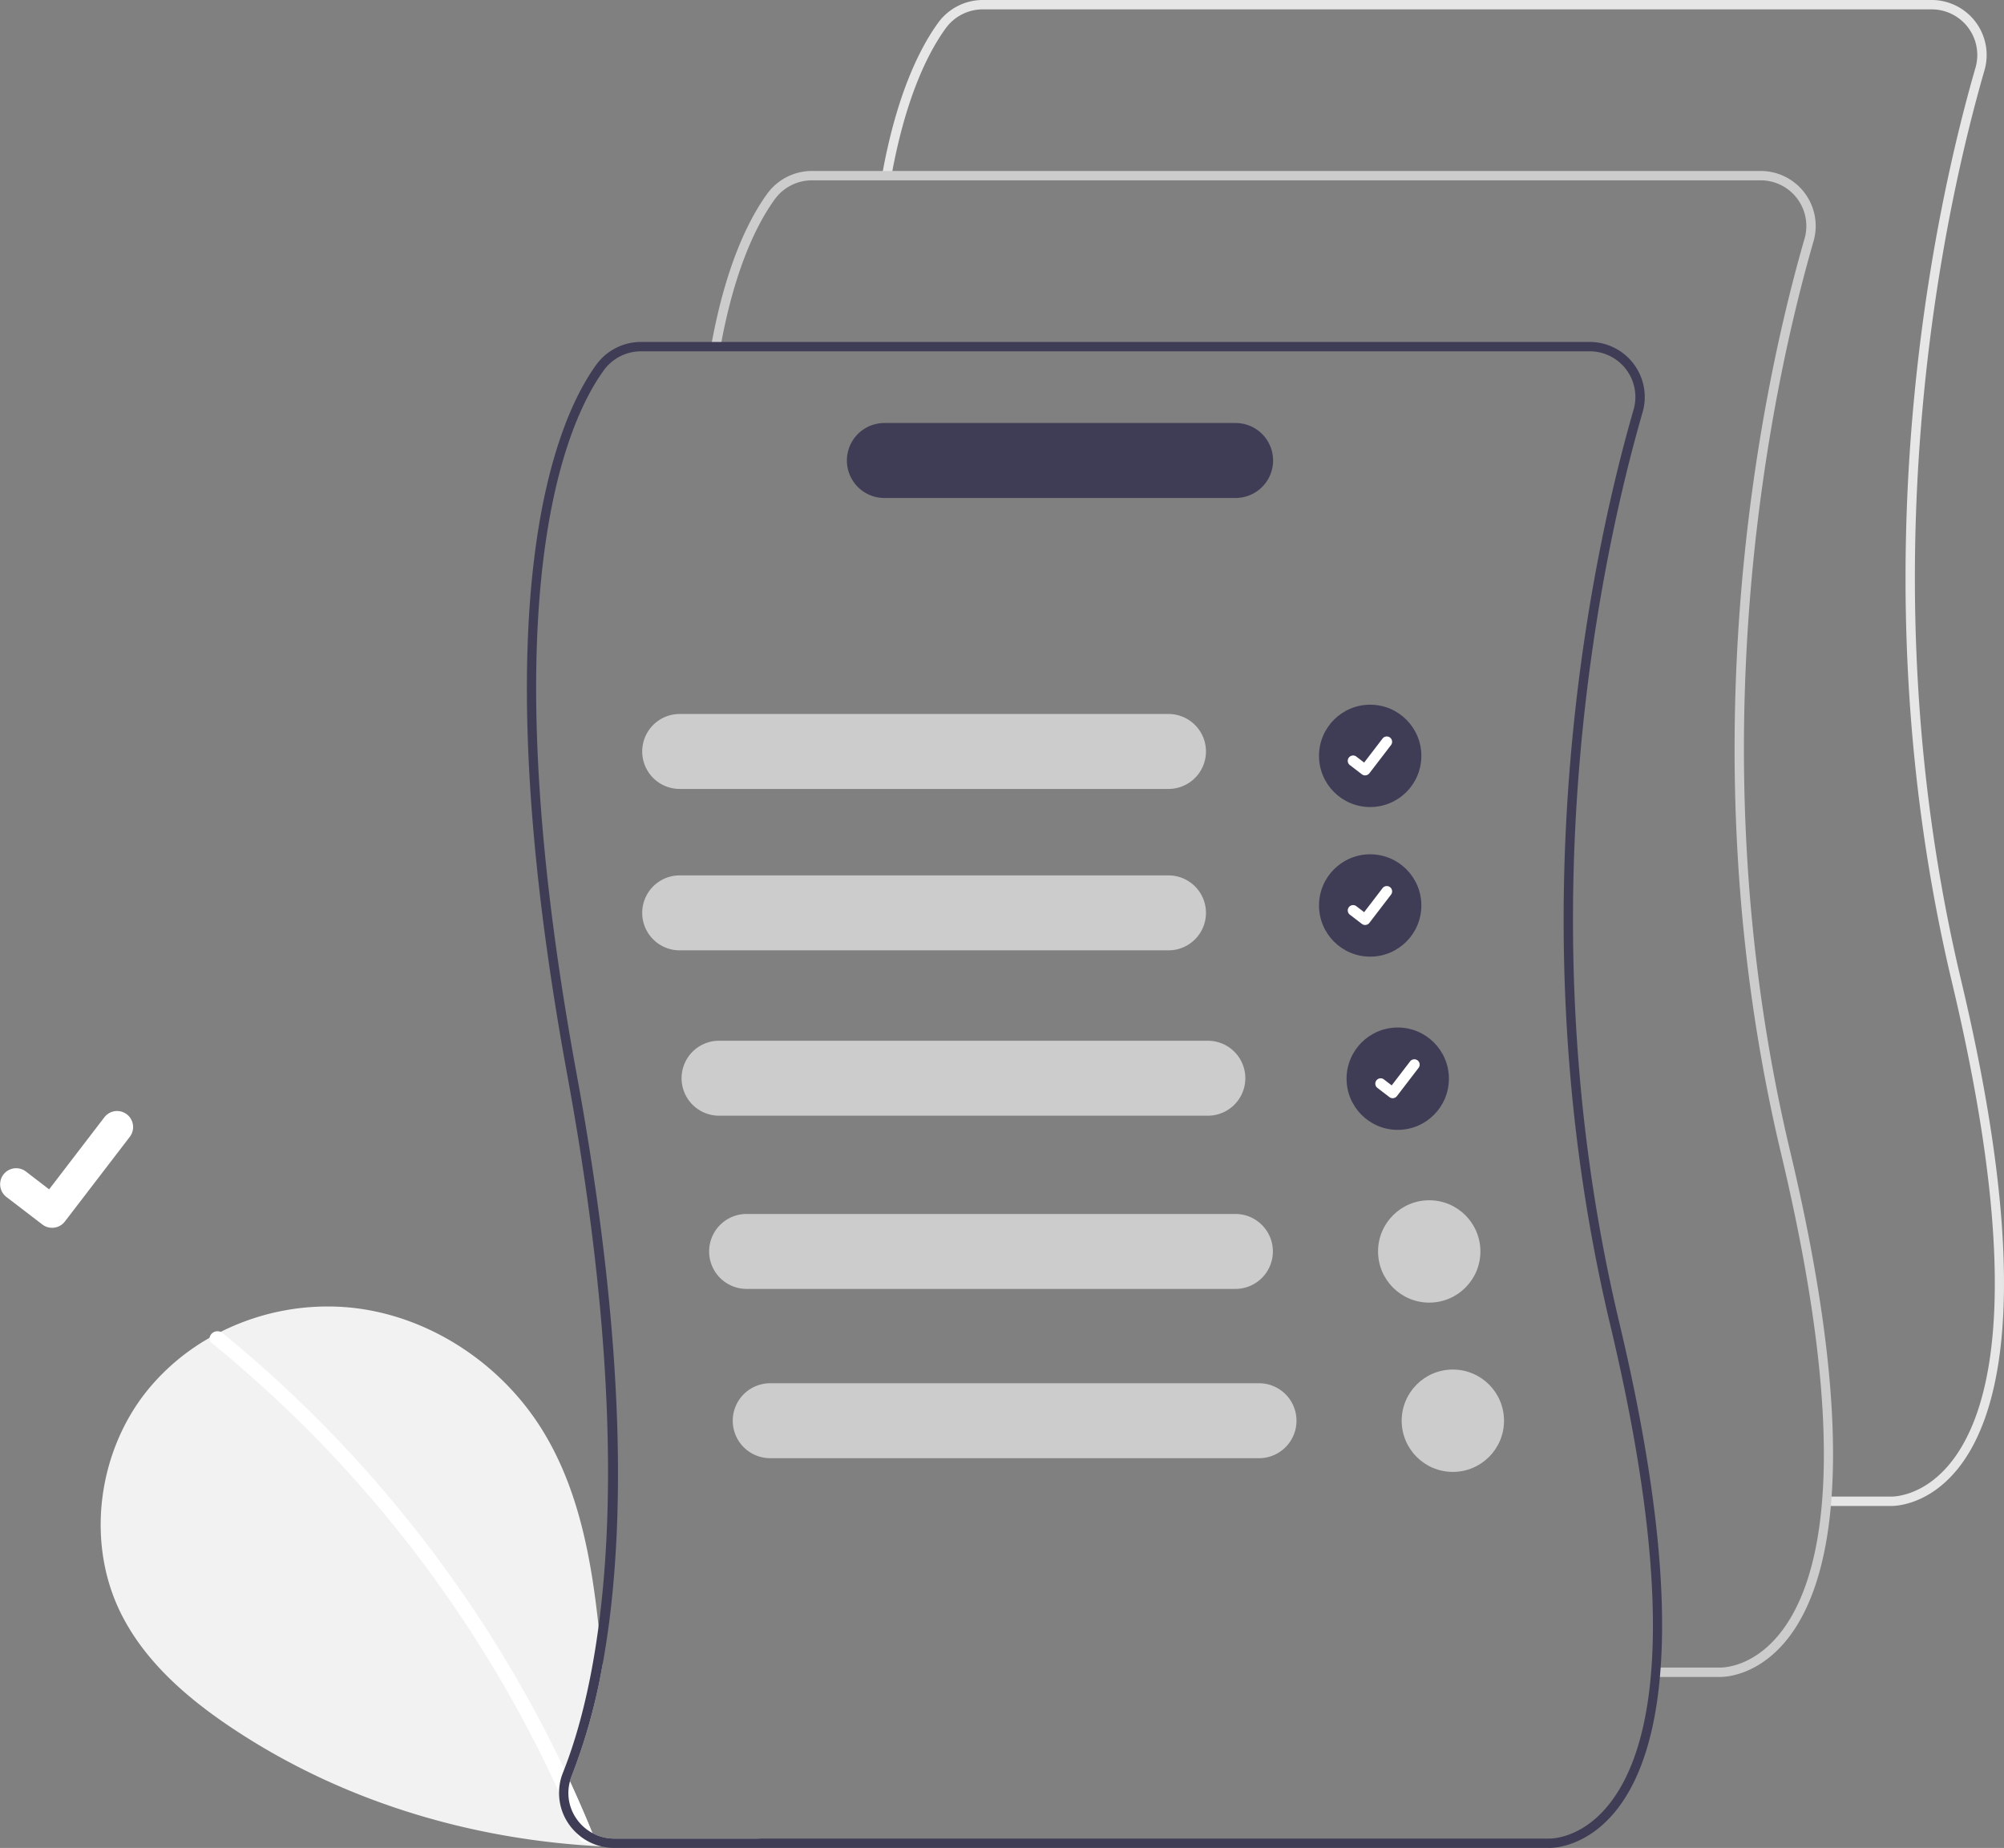 <svg xmlns="http://www.w3.org/2000/svg" width="509.127" height="469.4" viewBox="0 0 509.127 469.4">
  <rect x="0" y="0" width="509.127" height="469.4" fill="#808080" stroke="none"/>
  <g id="details" transform="translate(-243.4 0)">
    <path id="Caminho_231" data-name="Caminho 231" d="M612.366,682.319a207.533,207.533,0,0,1-40.54,1.96c-32.66-1.65-64.78-11.15-92.23-29.01-12.17-7.92-23.78-17.65-30.08-30.72-8.55-17.75-5.56-40.22,6.65-55.68a56.014,56.014,0,0,1,16.14-13.77c.92-.52,1.86-1.02,2.81-1.5a60.557,60.557,0,0,1,33.48-6.13c19.58,2.14,37.65,14.1,48.09,30.81,9.3,14.9,12.54,32.48,14.45,50.1.36,3.32.67,6.65.97,9.96a146.378,146.378,0,0,1-7.81,28.06,9.8,9.8,0,0,0-.44,1.36q3,6.51,5.71,13.14a11.557,11.557,0,0,0,5.53,1.4h37.19Z" transform="translate(-175.662 -215.279)" fill="#f2f2f2"/>
    <path id="Caminho_232" data-name="Caminho 232" d="M568.795,683.169a2.033,2.033,0,0,1-2.7-1.06c-.16-.38-.31-.76-.47-1.14q-2.16-5.25-4.53-10.4a316.784,316.784,0,0,0-88.17-114.1,1.478,1.478,0,0,1-.62-1.37,2.032,2.032,0,0,1,2.81-1.5,1.923,1.923,0,0,1,.42.26,317.514,317.514,0,0,1,44.26,43.95,322.508,322.508,0,0,1,34.91,51.66q4.065,7.5,7.72,15.21c.48,1.02.96,2.05,1.43,3.08q3,6.51,5.71,13.14c.03.07.06.15.09.22a1.48,1.48,0,0,1-.86,2.05Z" transform="translate(-175.662 -215.279)" fill="#fff"/>
    <path id="Caminho_233" data-name="Caminho 233" d="M432.3,527.156a4.045,4.045,0,0,1-2.434-.808l-.044-.033-9.165-7.017a4.072,4.072,0,0,1,4.953-6.464l5.937,4.552,14.029-18.3a4.072,4.072,0,0,1,5.709-.754l-.087.118.089-.117a4.077,4.077,0,0,1,.754,5.709l-16.5,21.52a4.073,4.073,0,0,1-3.24,1.589Z" transform="translate(-175.662 -215.279)" fill="#fff"/>
    <circle id="Elipse_74" data-name="Elipse 74" cx="13" cy="13" r="13" transform="translate(578.503 179)" fill="#3f3d56"/>
    <path id="Caminho_247" data-name="Caminho 247" d="M765.877,412.238a1.348,1.348,0,0,1-.811-.269l-.015-.011L762,409.619a1.357,1.357,0,1,1,1.651-2.155l1.979,1.517,4.676-6.1a1.357,1.357,0,0,1,1.9-.251l-.029.039.03-.039a1.359,1.359,0,0,1,.251,1.9l-5.5,7.173a1.358,1.358,0,0,1-1.08.53Z" transform="translate(-175.662 -215.279)" fill="#fff"/>
    <circle id="Elipse_75" data-name="Elipse 75" cx="13" cy="13" r="13" transform="translate(578.503 217)" fill="#3f3d56"/>
    <path id="Caminho_248" data-name="Caminho 248" d="M765.877,450.238a1.348,1.348,0,0,1-.811-.269l-.015-.011L762,447.619a1.357,1.357,0,1,1,1.651-2.155l1.979,1.517,4.676-6.1a1.357,1.357,0,0,1,1.9-.251l-.029.039.03-.039a1.359,1.359,0,0,1,.251,1.9l-5.5,7.173a1.358,1.358,0,0,1-1.08.53Z" transform="translate(-175.662 -215.279)" fill="#fff"/>
    <circle id="Elipse_76" data-name="Elipse 76" cx="13" cy="13" r="13" transform="translate(585.503 261)" fill="#3f3d56"/>
    <path id="Caminho_249" data-name="Caminho 249" d="M772.877,494.238a1.348,1.348,0,0,1-.811-.269l-.015-.011L769,491.619a1.357,1.357,0,0,1,1.651-2.155l1.979,1.517,4.676-6.1a1.357,1.357,0,0,1,1.9-.251l-.029.039.03-.039a1.359,1.359,0,0,1,.251,1.9l-5.5,7.173a1.358,1.358,0,0,1-1.08.53Z" transform="translate(-175.662 -215.279)" fill="#fff"/>
    <path id="Caminho_250" data-name="Caminho 250" d="M899.521,597.818c-.135,0-.22,0-.249-.005l-16.14,0v-2.38h16.2c.375.013,8.027.229,15.076-8.325,10.506-12.749,19.133-44.31.573-122.264-24.957-104.821-4.142-197.424,5.966-232.372a11.6,11.6,0,0,0-11.164-14.816H668.747a11.656,11.656,0,0,0-9.4,4.784c-4.282,5.89-10.158,17.205-13.835,37.665l-2.342-.421c3.757-20.9,9.824-32.552,14.252-38.643a14.041,14.041,0,0,1,11.324-5.765H909.781a13.984,13.984,0,0,1,13.451,17.857c-10.056,34.767-30.763,126.89-5.937,231.16,18.821,79.051,9.773,111.295-1.131,124.425C908.971,597.38,901.047,597.818,899.521,597.818Z" transform="translate(-175.662 -215.279)" fill="#e6e6e6"/>
    <path id="Caminho_251" data-name="Caminho 251" d="M856.092,641.248c-.135,0-.22,0-.249-.005l-16.14,0v-2.38h16.2c.377.012,8.027.229,15.076-8.325,10.506-12.749,19.133-44.31.573-122.264-24.957-104.821-4.142-197.424,5.966-232.372a11.6,11.6,0,0,0-11.164-14.816H625.318a11.656,11.656,0,0,0-9.4,4.784c-4.282,5.89-10.158,17.205-13.835,37.665l-2.342-.421c3.757-20.9,9.824-32.552,14.252-38.643a14.041,14.041,0,0,1,11.324-5.765H866.352A13.984,13.984,0,0,1,879.8,276.565c-10.056,34.767-30.763,126.89-5.937,231.16,18.821,79.051,9.773,111.3-1.131,124.425C865.542,640.809,857.617,641.248,856.092,641.248Z" transform="translate(-175.662 -215.279)" fill="#ccc"/>
    <path id="Caminho_252" data-name="Caminho 252" d="M830.435,551.159c-24.83-104.27-4.12-196.4,5.94-231.16a13.994,13.994,0,0,0-13.45-17.86H581.886a14.031,14.031,0,0,0-11.32,5.76c-9.73,13.38-29.92,57.75-7.37,180.52,12.06,65.68,11.88,110.46,7.94,139.96-2.21,16.61-5.62,28.37-8.71,36.3l-.33.84a13.641,13.641,0,0,0-1,5.05,13.835,13.835,0,0,0,4.53,10.4,13.242,13.242,0,0,0,3.17,2.2,13.415,13.415,0,0,0,3.03,1.11,13.676,13.676,0,0,0,3.27.39H812.415c.03,0,.11.01.25.01,1.52,0,9.45-.44,16.64-9.1C840.205,662.449,849.255,630.209,830.435,551.159Zm-2.89,122.81c-7.05,8.56-14.7,8.34-15.07,8.33H575.1a11.636,11.636,0,0,1-9.63-5.11,11.367,11.367,0,0,1-1.61-9.43,9.806,9.806,0,0,1,.44-1.36,146.378,146.378,0,0,0,7.81-28.06c5.64-30.75,6.69-78.2-6.57-150.35-22.38-121.86-2.59-165.56,6.95-178.69a11.681,11.681,0,0,1,9.4-4.78H822.925a11.6,11.6,0,0,1,11.16,14.81c-10.11,34.95-30.92,127.56-5.96,232.38,18.56,77.95,9.93,109.51-.58,122.26Z" transform="translate(-175.662 -215.279)" fill="#3f3d56"/>
    <path id="Caminho_253" data-name="Caminho 253" d="M715.925,415.679H591.739a9.519,9.519,0,0,1,0-19.038H715.925a9.519,9.519,0,0,1,0,19.038Z" transform="translate(-175.662 -215.279)" fill="#ccc"/>
    <path id="Caminho_254" data-name="Caminho 254" d="M715.925,456.679H591.739a9.519,9.519,0,0,1,0-19.038H715.925a9.519,9.519,0,0,1,0,19.038Z" transform="translate(-175.662 -215.279)" fill="#ccc"/>
    <path id="Caminho_255" data-name="Caminho 255" d="M725.925,498.679H601.739a9.519,9.519,0,0,1,0-19.038H725.925a9.519,9.519,0,1,1,0,19.038Z" transform="translate(-175.662 -215.279)" fill="#ccc"/>
    <path id="Caminho_256" data-name="Caminho 256" d="M732.925,542.679H608.739a9.519,9.519,0,0,1,0-19.038H732.925a9.519,9.519,0,0,1,0,19.038Z" transform="translate(-175.662 -215.279)" fill="#ccc"/>
    <path id="Caminho_257" data-name="Caminho 257" d="M732.977,341.769H643.738a9.519,9.519,0,0,1,0-19.038h89.239a9.519,9.519,0,0,1,0,19.038Z" transform="translate(-175.662 -215.279)" fill="#3f3d56"/>
    <circle id="Elipse_77" data-name="Elipse 77" cx="13" cy="13" r="13" transform="translate(593.503 304.882)" fill="#ccc"/>
    <path id="Caminho_258" data-name="Caminho 258" d="M738.925,585.679H614.739a9.519,9.519,0,0,1,0-19.038H738.925a9.519,9.519,0,0,1,0,19.038Z" transform="translate(-175.662 -215.279)" fill="#ccc"/>
    <circle id="Elipse_78" data-name="Elipse 78" cx="13" cy="13" r="13" transform="translate(599.503 347.882)" fill="#ccc"/>
  </g>
</svg>
